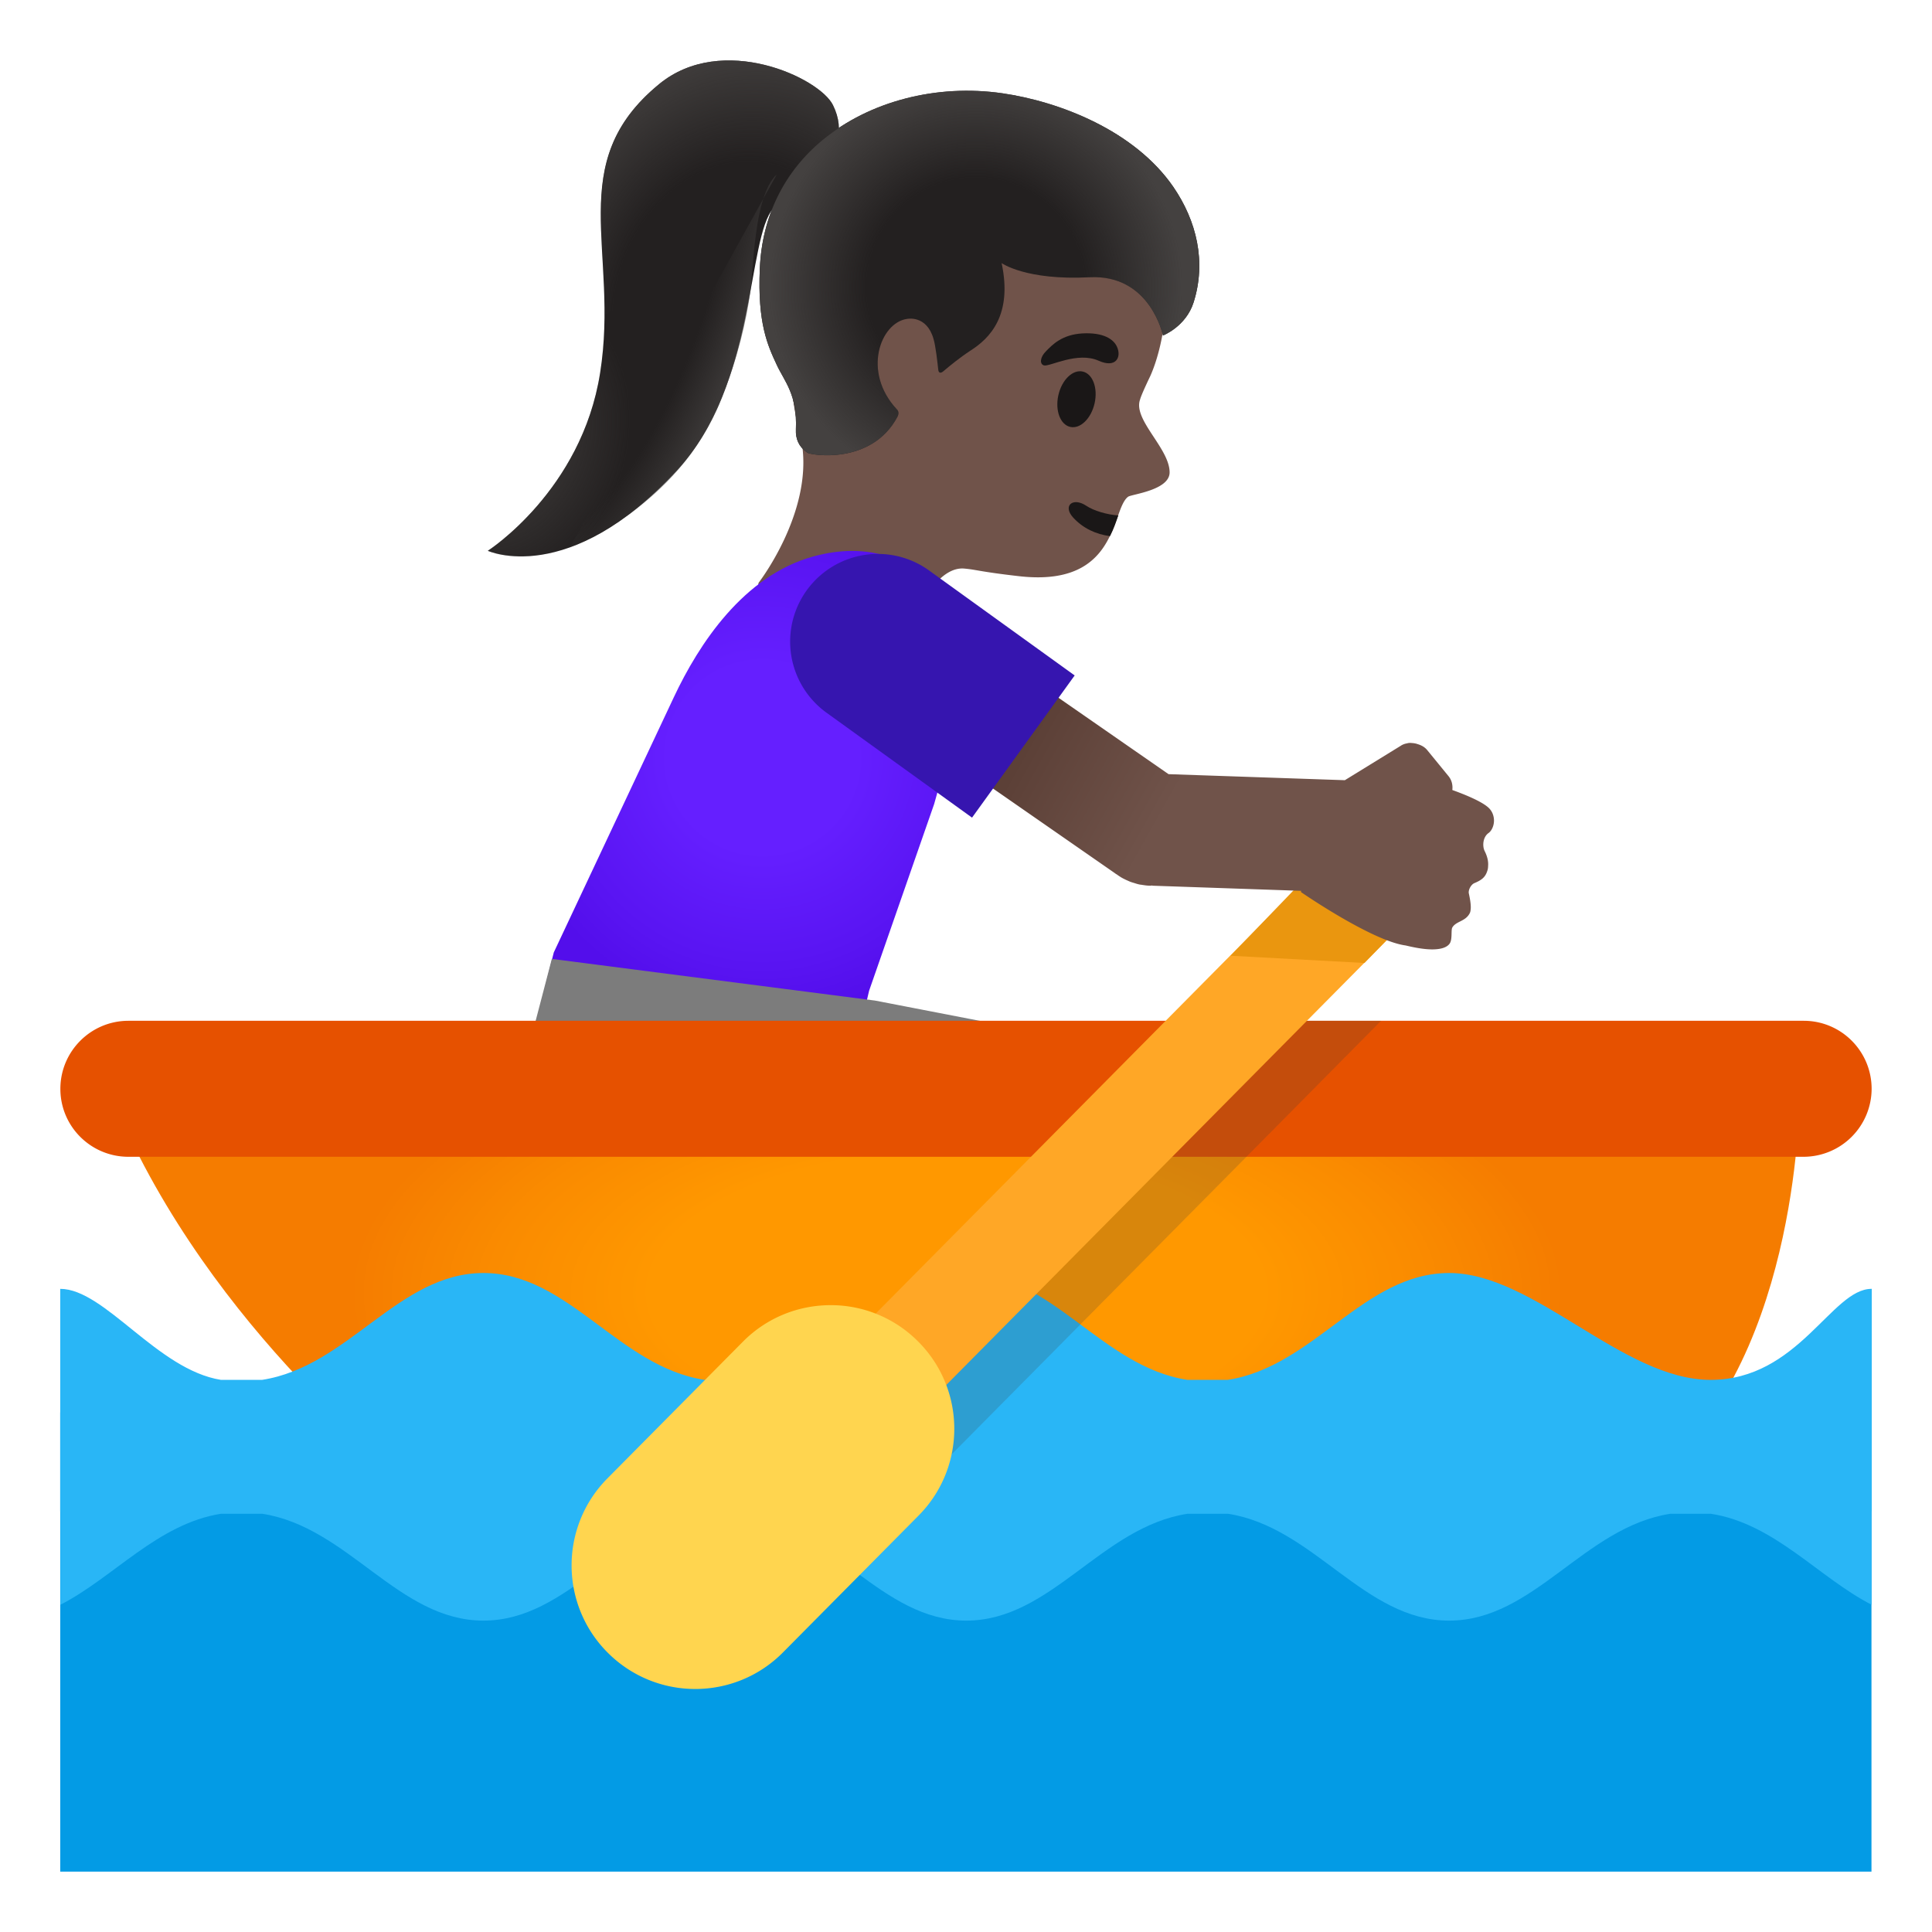 <svg xmlns="http://www.w3.org/2000/svg" viewBox="0 0 128 128" width="128" height="128"><path d="M77.49 31.28c.02 1.2-2.51 1.46-2.75 1.63-.27.2-.46.67-.66 1.24-.14.4-.3.88-.54 1.35l-.01.02c-.75 1.55-2.19 3.1-6.05 2.65-2.54-.29-2.79-.43-3.59-.5-1.6-.15-2.81 2.29-2.81 2.29s-2.79 5.76-6.87 3.59c-4.65-2.48-3.95-4.94-3.95-4.94s3.55-4.58 2.88-9.14a7.67 7.67 0 00-.19-.93c-.32-1.17-.52-2.66-.58-4.24-.02-.42-.03-.84-.03-1.27v-.01c0-2.08.2-4.26.58-6.14.29-1.55.72-2.91 1.24-3.86 0-.01.01-.01.01-.02.12-.2.24-.39.37-.55.07-.1.14-.18.21-.26.2-.21.4-.43.63-.63 3.21-3.01 8.42-4.8 12.75-4.02.57.1 1.12.24 1.66.45.38.14.74.29 1.08.46 4.64 2.19 6.57 6.53 6.39 11.44 0 .07-.01.13-.01.2-.01.29-.04.59-.07.87l-.03.31c-.17 1.39-.51 2.67-.93 3.62-.07.15-.6 1.24-.69 1.59-.47 1.33 1.94 3.21 1.96 4.8z" fill="#70534a"/><path d="M74.09 34.15c-.14.4-.3.88-.54 1.35l-.01.02c-.92-.12-1.78-.51-2.44-1.23-.72-.79-.01-1.37.87-.78.49.33 1.38.59 2.12.64z" fill="#1a1717"/><ellipse transform="rotate(-77.297 71.32 26.45)" cx="71.32" cy="26.45" rx="1.88" ry="1.23" fill="#1a1717"/><path d="M72.79 23.9c1.14.51 1.52-.23 1.22-.91-.22-.51-.89-.98-2.31-.9-1.34.08-1.98.75-2.39 1.17-.42.41-.44.87-.14.95.39.09 2.21-.94 3.62-.31z" fill="#1a1717"/><radialGradient id="a" cx="50.523" cy="48.201" r="17.081" gradientTransform="translate(0 2)" gradientUnits="userSpaceOnUse"><stop offset=".364" stop-color="#651fff"/><stop offset=".812" stop-color="#5914f2"/><stop offset="1" stop-color="#530eeb"/></radialGradient><path d="M36.1 65.44l.59-2.34 7.95-16.9c1.67-3.55 4.62-8.05 9.23-9.33.88-.24 1.75-.37 2.59-.37 1.49 0 4.17.41 5.49 3.14l2.38 4.94-2.44 8.69-4.31 12.37-.42 1.79-21.06-1.99z" fill="url(#a)"/><path fill="#7c7c7c" d="M35.13 72.23V69l1.43-5.47 21.41 2.76 15.82 3.06v2.88z"/><radialGradient id="b" cx="63.4" cy="42.36" r="40.429" gradientTransform="matrix(1 0 0 -.461 0 105.147)" gradientUnits="userSpaceOnUse"><stop offset=".5" stop-color="#ff9800"/><stop offset=".765" stop-color="#fa8b00"/><stop offset=".995" stop-color="#f57c00"/></radialGradient><path d="M7.61 73.15H119.2s-.13 17.86-10.14 24.98h-81.9c-.01 0-13.21-9.91-19.55-24.98z" fill="url(#b)"/><path d="M124 72.14a4.517 4.517 0 01-4.52 4.5H8.51c-2.49 0-4.51-2.01-4.51-4.5s2.02-4.51 4.51-4.51H119.5c2.49 0 4.5 2.02 4.5 4.51z" fill="#e65100"/><path fill="#039be5" d="M3.99 93.58h120V124h-120z"/><path d="M124.01 85.38c-.01 0-.01.01-.02.01-2.64 0-4.84 6.03-10.66 6.03s-11.69-7.08-17.32-7.08c-5.65 0-8.96 6.2-14.67 7.08h-2.67c-5.71-.88-9.02-7.08-14.65-7.08-3.78 0-8.95 6.2-14.67 7.08h-2.67c-5.71-.88-9.02-7.08-14.65-7.08-5.64 0-8.95 6.2-14.67 7.08h-2.72c-4.22-.67-7.7-6.03-10.65-6.03v14.74H4v6.19c3.52-1.8 6.43-5.36 10.64-6.03h2.73c5.71.88 9.02 7.08 14.66 7.08s8.95-6.2 14.66-7.08h2.67c5.71.88 9.02 7.08 14.66 7.08 5.63 0 8.94-6.2 14.66-7.08h2.67c5.71.88 9.02 7.08 14.66 7.08 5.63 0 8.94-6.2 14.66-7.08h2.67c4.23.65 7.14 4.22 10.66 6.03v-6.19h.01V85.38z" fill="#29b6f6"/><path opacity=".2" fill="#3d3d3d" d="M60.25 99.18l22.33-22.54 8.92-9.01h-9.35l-8.93 9.01-14.8 14.94z"/><path fill="#ffa726" d="M55.659 89.408L90.14 54.593l4.725 4.68-34.481 34.815z"/><path fill="#ea960f" d="M90.4 63.8l-8.87-.48 9.86-10.24 5.26 4.29z"/><path d="M60.79 88.84a8.138 8.138 0 00-5.76-2.37c-2.11 0-4.22.81-5.82 2.43l-8.97 9.05c-3.18 3.21-3.16 8.4.06 11.58a8.172 8.172 0 005.76 2.37c2.11 0 4.22-.81 5.82-2.43l8.97-9.05c3.19-3.21 3.16-8.4-.06-11.58z" fill="#ffd54f"/><linearGradient id="c" gradientUnits="userSpaceOnUse" x1="70.022" y1="82.178" x2="87.743" y2="72.271" gradientTransform="matrix(1 0 0 -1 0 128)"><stop offset="0" stop-color="#5c4037"/><stop offset=".5" stop-color="#70534a"/></linearGradient><path d="M98.72 53.62c-.4-.5-1.89-1.06-2.5-1.28.04-.33-.04-.67-.27-.94l-1.39-1.7c-.17-.21-.4-.33-.64-.4-.11-.04-.22-.06-.34-.07-.04 0-.08-.01-.13-.01h-.03c-.07 0-.14.01-.2.03-.13.02-.25.06-.37.13 0 0-.01 0-.01.01h-.01s-.01 0-.01.01l-3.46 2.13-.26.16-11.68-.4-10.75-7.46c-.08-.05-.68-.47-.68-.47l-4.23 6.09h.01l12.08 8.39c.06.05.12.08.18.12.06.05.13.09.19.13.12.08.25.14.37.2l.27.12c.1.04.21.07.31.1.12.04.25.08.38.1.03.01.06 0 .08.01.19.03.38.06.58.06.03 0 .07-.01.1-.01h.04v.01l9.86.34-.02.06v.02s4.69 3.24 6.94 3.54c.42.1 1.13.26 1.76.26.5 0 .95-.1 1.15-.38.2-.28.08-.9.18-1.07.25-.43.88-.39 1.16-.96.04-.08.05-.18.06-.29.02-.32-.07-.75-.13-1.03-.03-.24.16-.57.37-.66.48-.2.72-.39.85-.79.04-.11.06-.22.06-.34.03-.32-.06-.65-.21-.96a.907.907 0 01-.1-.33c-.04-.34.07-.71.34-.9.2-.14.37-.48.36-.86-.01-.24-.08-.49-.26-.71z" fill="url(#c)"/><g><path d="M61.56 37.8a5.783 5.783 0 00-3.39-1.1 5.809 5.809 0 00-3.41 10.52l9.64 6.95 6.8-9.42-9.64-6.95z" fill="#3615af"/></g><g><path d="M39.76 24.7c1.28-8.11-2.47-13.89 3.9-19.12 4.19-3.45 10.65-.42 11.53 1.39 1.72 3.5-2.75 5.49-3.95 6.83-1.78 1.98-1.08 11.62-6.39 17.37-7.19 7.79-12.53 5.32-12.53 5.32s6.22-3.98 7.44-11.79z" fill="#232020"/><radialGradient id="d" cx="-172.144" cy="128.554" r="15.057" gradientTransform="matrix(-.954 -.299 .361 -1.154 -161.925 117.092)" gradientUnits="userSpaceOnUse"><stop offset=".526" stop-color="#444140" stop-opacity="0"/><stop offset="1" stop-color="#444140"/></radialGradient><path d="M40.06 20.86c.03-6.17-1.71-10.92 3.6-15.28 4.19-3.45 10.65-.42 11.53 1.39 1.72 3.5-2.75 5.49-3.95 6.83-1.77 1.98-11.18 7.06-11.18 7.06z" fill="url(#d)"/><radialGradient id="e" cx="-158.358" cy="116.795" r="16.102" gradientTransform="matrix(.935 .354 -.437 1.154 232.148 -49.567)" gradientUnits="userSpaceOnUse"><stop offset="0" stop-color="#444140"/><stop offset=".526" stop-color="#444140" stop-opacity="0"/></radialGradient><path d="M39.76 24.7c.32-2.03.33-4.07.23-6.12-.08-1.82-.25-3.38 1.18-4.75 2.26-2.17 6-2.58 8.68-.95.81.49 1.25 1.04.96 1.91-.21.63-.46 1.18-.6 1.85-.31 1.5-.55 3.02-.87 4.52-.77 3.6-1.96 7.27-4.5 10.02-7.19 7.79-12.53 5.32-12.53 5.32s6.23-3.99 7.45-11.8z" fill="url(#e)"/><radialGradient id="f" cx="-165.201" cy="126.29" r="8.83" gradientTransform="matrix(.934 .357 -1.139 2.979 339.716 -296.137)" gradientUnits="userSpaceOnUse"><stop offset=".526" stop-color="#444140" stop-opacity="0"/><stop offset="1" stop-color="#444140"/></radialGradient><path d="M37.76 36.27s7.1-2.58 10-9.75c1.16-2.87 1.69-5.38 1.94-7.08.22-1.49.23-6.48 1.76-7.88" fill="url(#f)"/></g><g><path d="M54.5 9.27c3.1-2.56 7.55-3.72 11.91-3.09 3.79.55 8.76 2.47 11.33 6.21 1.54 2.25 2.19 4.95 1.34 7.64-.51 1.61-2.03 2.2-2.03 2.2s-.83-4.07-4.86-3.86c-4.23.22-5.83-.94-5.83-.94.74 3.47-.8 4.99-2.05 5.79-.71.46-1.4 1.03-1.79 1.36-.2.18-.34.14-.36-.1-.06-.55-.17-1.54-.31-2.02-.46-1.62-1.76-1.33-1.77-1.33-1.74.26-2.97 3.49-.68 5.97.06.06.22.22.05.53-1.71 3.19-5.75 2.53-5.97 2.36l-.01-.01c-.02-.01-.04-.03-.05-.04-.49-.35-.72-.86-.69-1.49.1-2.32-.75-3.16-1.27-4.28-.6-1.29-1.28-2.75-1.12-6.39.15-3.43 1.59-6.38 4.16-8.51z" fill="#232020"/><radialGradient id="g" cx="-187.486" cy="132.73" r="13.707" gradientTransform="scale(-1) rotate(10.965 664.442 696.742)" gradientUnits="userSpaceOnUse"><stop offset=".526" stop-color="#444140" stop-opacity="0"/><stop offset="1" stop-color="#444140"/></radialGradient><path d="M54.5 9.27c3.1-2.56 7.55-3.72 11.91-3.09 3.79.55 8.76 2.47 11.33 6.21 1.54 2.25 2.19 4.95 1.34 7.64-.51 1.61-2.03 2.2-2.03 2.2s-.83-4.07-4.86-3.86c-4.23.22-5.83-.94-5.83-.94.74 3.47-.8 4.99-2.05 5.79-.71.46-1.4 1.03-1.79 1.36-.2.18-.34.14-.36-.1-.06-.55-.17-1.54-.31-2.02-.46-1.62-1.76-1.33-1.77-1.33-1.74.26-2.97 3.49-.68 5.97.06.06.22.22.05.53-1.71 3.19-5.75 2.53-5.97 2.36l-.01-.01c-.02-.01-.04-.03-.05-.04-.49-.35-.72-.86-.69-1.49.1-2.32-.75-3.16-1.27-4.28-.6-1.29-1.28-2.75-1.12-6.39.15-3.43 1.59-6.38 4.16-8.51z" fill="url(#g)"/></g></svg>